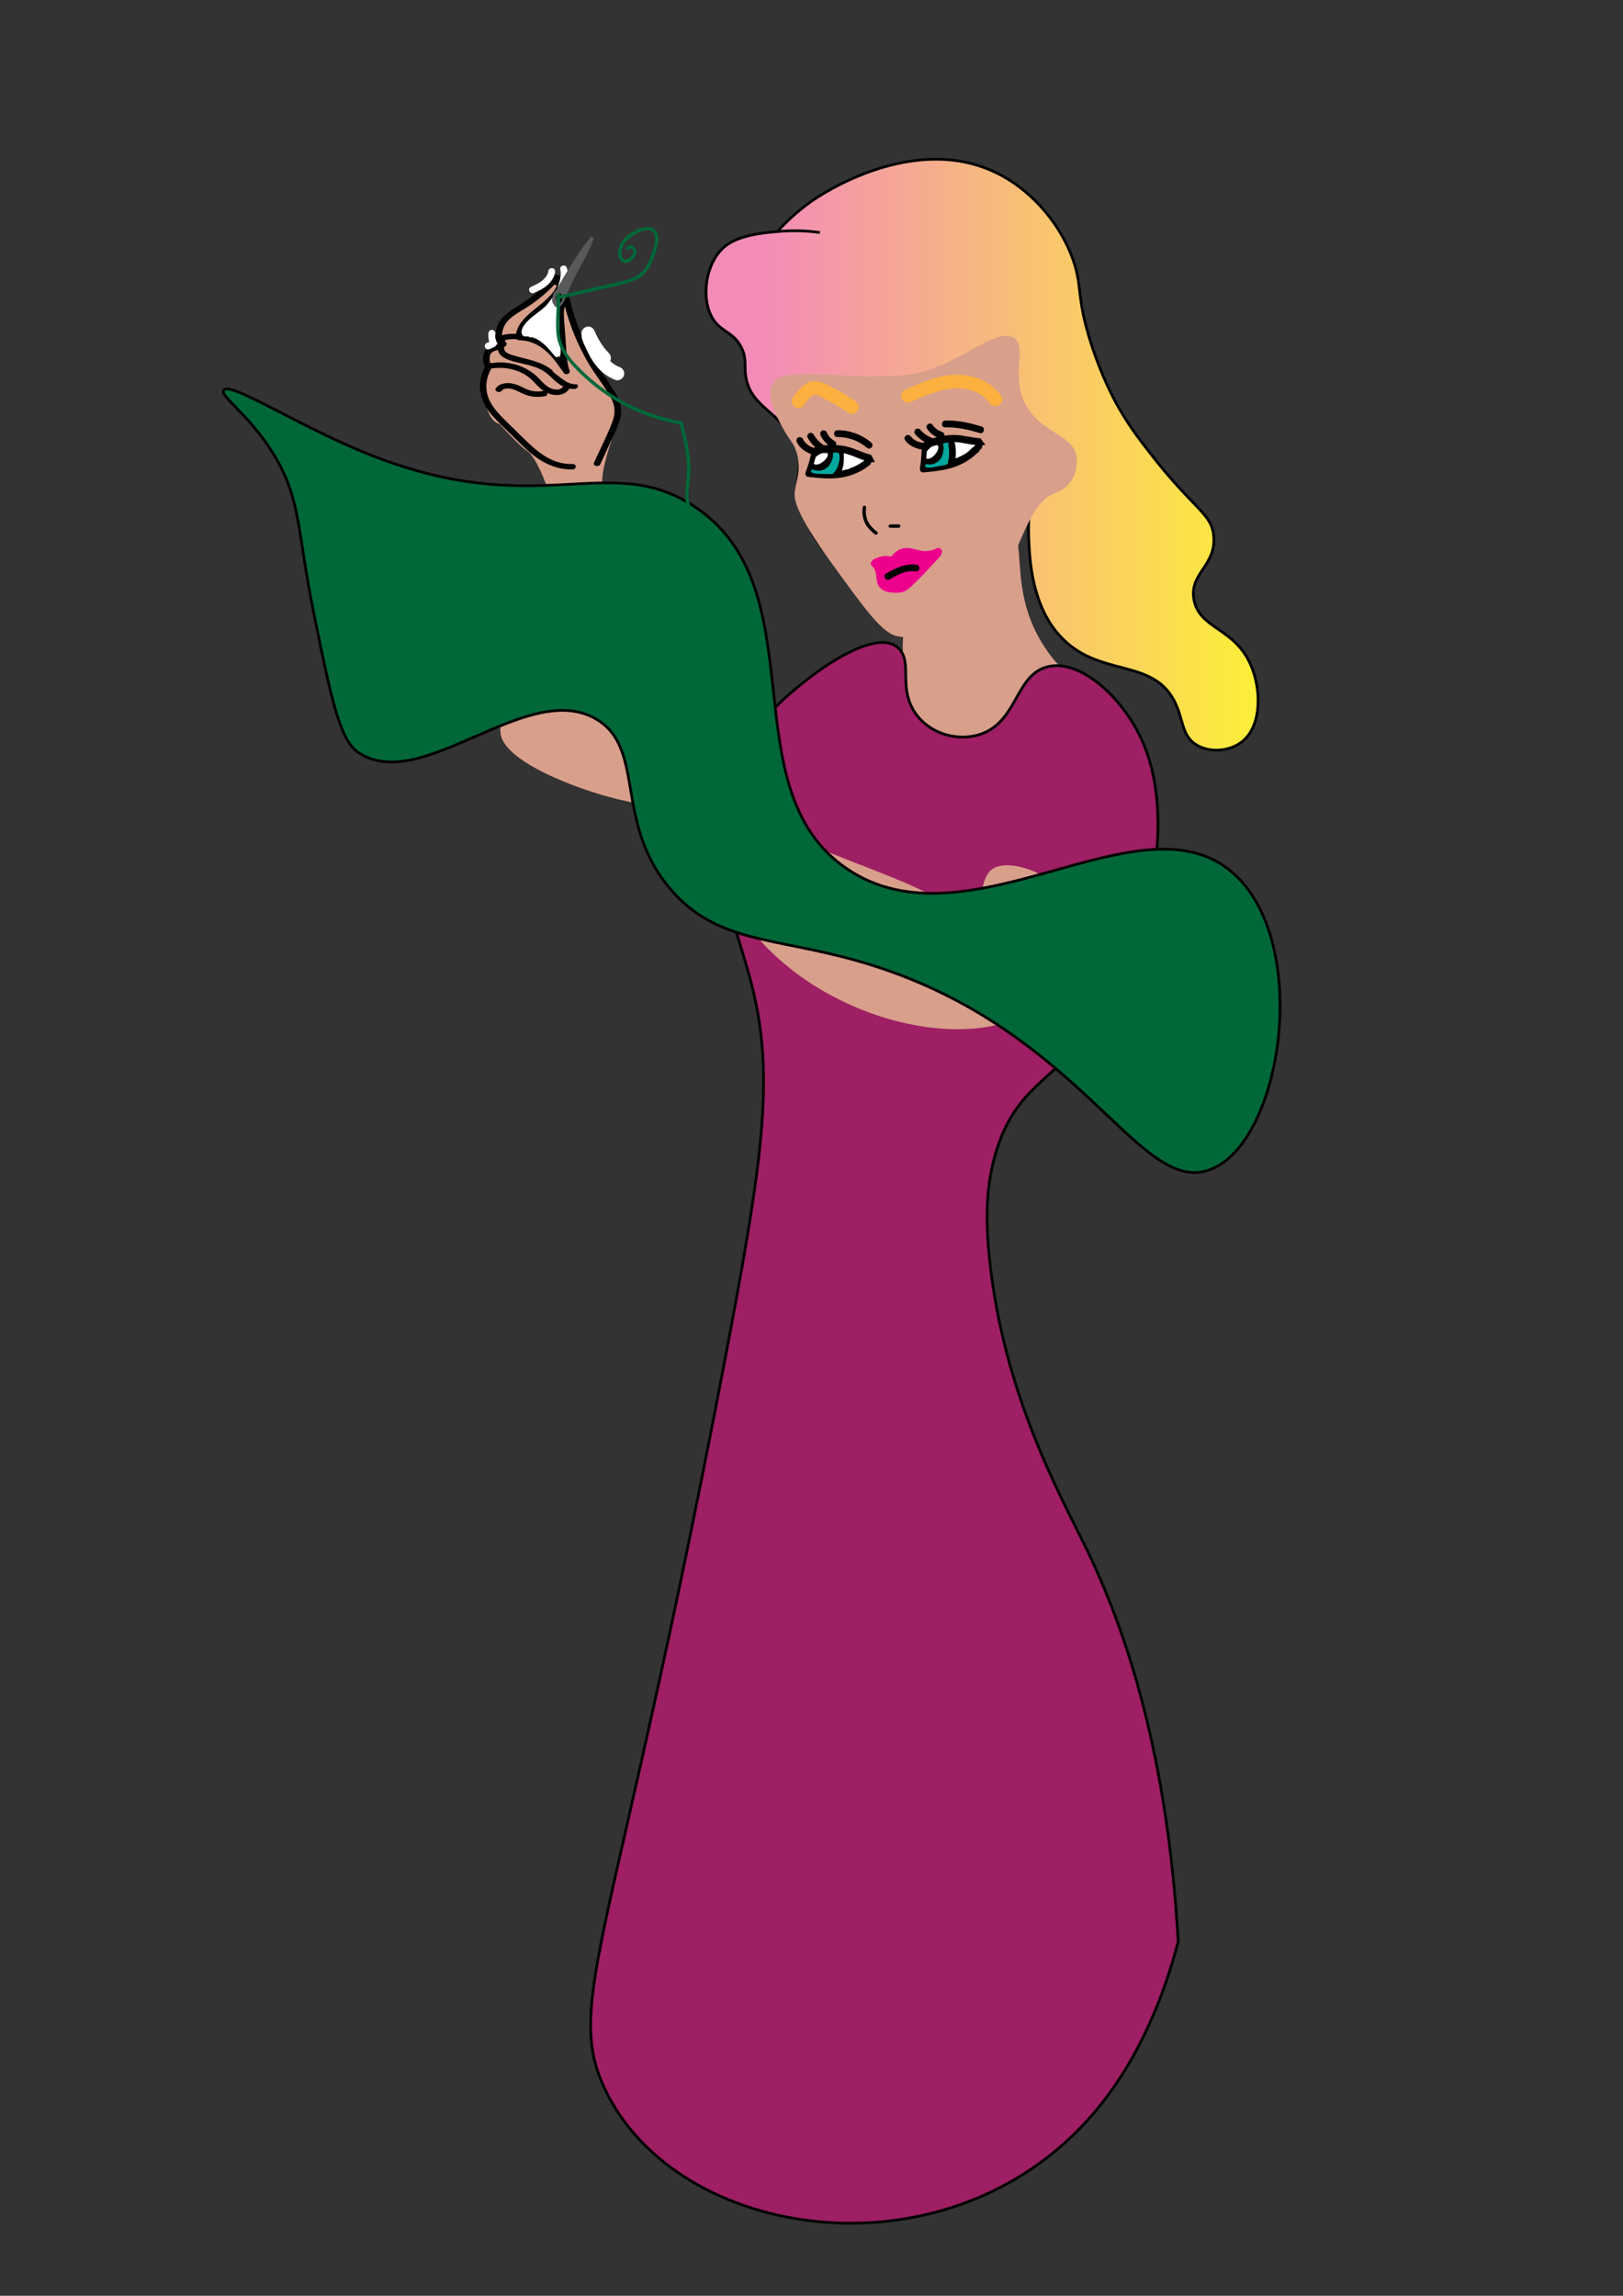 <?xml version="1.0" encoding="utf-8"?>
<!-- Generator: Adobe Illustrator 27.2.0, SVG Export Plug-In . SVG Version: 6.00 Build 0)  -->
<svg version="1.1" id="Layer_2" xmlns="http://www.w3.org/2000/svg" xmlns:xlink="http://www.w3.org/1999/xlink" x="0px" y="0px"
	 viewBox="0 0 595.28 841.89" style="enable-background:new 0 0 595.28 841.89;" xml:space="preserve">
<rect x="0" y="0" width="595.28" height="841.89" fill="#333333" stroke="none"/>
<style type="text/css">
	.st0{fill:#D89F8B;}
	.st1{fill:url(#SVGID_1_);stroke:#000000;stroke-miterlimit:10;}
	.st2{fill:#FFFFFF;}
	.st3{fill:#00A79D;}
	.st4{fill:#ED2D92;}
	.st5{fill:#FBB040;}
	.st6{fill:#EC008C;}
	.st7{fill:#9E1F63;stroke:#000000;stroke-miterlimit:10;}
	.st8{fill:#006838;stroke:#000000;stroke-miterlimit:10;}
	.st9{fill:#58595B;}
	.st10{fill:#006838;}
</style>
<g>
	<path class="st0" d="M331.47,231.68c-0.57,4.18-0.39,7.87,0,10.79c0,0-23.95,2.79-31.12,15.55c-3.24,5.77-2.14,11.95-1.11,17.77
		c0.45,2.52,4.03,21.16,18.88,28.87c16.42,8.53,35.14-2.26,46.64-8.88c3.51-2.02,35.45-20.86,32.2-39.98
		c-1.23-7.25-6.31-7.41-13.33-17.77c-14.97-22.1-5.57-41.66-14.44-45.53C359.09,188.08,334.67,208.18,331.47,231.68z"/>
	<linearGradient id="SVGID_1_" gradientUnits="userSpaceOnUse" x1="258.971" y1="166.737" x2="461.443" y2="166.737">
		<stop  offset="0.098" style="stop-color:#F38BB9"/>
		<stop  offset="1" style="stop-color:#FDEF38"/>
	</linearGradient>
	<path class="st1" d="M300.73,85.27c-3.22-0.46-8.01-0.89-13.96-0.49c-0.06,0-0.88,0.06-1.65,0.13c-5.56,0.52-14.13,1.31-19.23,5.44
		c-7.31,5.91-9.15,19.97-3.99,27.22c3.12,4.38,7.43,4.37,10.16,10.16c1.87,3.97,0.86,6.1,1.45,10.16
		c1.75,11.93,13.39,13.11,18.51,25.4c3.54,8.5-1.33,9.61,1.45,21.05c3.55,14.58,14.09,23.56,19.23,27.94
		c7.99,6.8,15.43,13.14,25.04,12.34c9.67-0.8,16.13-8.37,22.14-15.6c14.66-17.66,17.73-37.05,19.23-36.65
		c1.14,0.3-2.39,11.04-1.81,24.68c0.34,8.05,1.03,24.51,11.25,35.93c14.04,15.67,33.73,8.07,42.1,23.95
		c3.55,6.74,2.54,12.92,8.35,16.33c4.84,2.84,11.89,2.27,16.33-1.09c7.6-5.74,7.41-19.5,3.27-28.67
		c-6.06-13.42-18.71-12.87-20.69-23.59c-1.79-9.71,8.17-12.4,7.26-23.23c-0.72-8.57-7.18-9.58-23.59-30.85
		c-4.19-5.43-7.53-9.8-11.25-16.33c-1.95-3.43-6.27-11.43-10.16-23.59c-5.48-17.13-3.08-20.57-6.53-30.48
		c-4.26-12.23-14.11-24.82-27.22-31.57c-30.8-15.87-65.57,7.69-68.59,9.8c-5.83,4.08-10.03,8.28-12.7,11.25"/>
	<path class="st0" d="M283.76,140.11c-3.47,4.38,1.31,13.14,3.9,17.8c2.09,3.76,3.19,4.22,4.29,7.33
		c2.18,6.16,0.17,10.93-0.39,14.65c-0.42,2.81-0.38,7.49,13.64,26.87c12.25,16.92,18.37,25.37,23.78,26.52
		c12.98,2.75,30.38-8.38,38.2-20.59c6.84-10.68,10.2-28.19,19.49-31.75c0.73-0.28,3.1-1.08,5.07-3.14
		c3.88-4.04,3.17-9.73,3.12-10.12c-1.08-7.77-10.44-8.34-16.76-16.4c-9.2-11.71-0.2-24.28-6.63-27.56
		c-7.5-3.84-21.25,12.51-40.93,13.96c-7.39,0.54-14.81,0.35-14.81,0.35c-6.37-0.17-7.33-0.6-12.47-0.7
		C292.06,137.11,286.22,137.01,283.76,140.11z"/>
	<g>
		<path d="M341.9,160.64c-0.11-0.04-0.23-0.08-0.34-0.13c-0.01,0-0.01,0-0.01-0.01c0.02,0.01,0.03,0.01,0.05,0.02
			c-0.03-0.02-0.07-0.03-0.1-0.05c-0.01,0-0.01-0.01-0.02-0.01c-0.01,0-0.02-0.01-0.03-0.01c-0.22-0.1-0.44-0.2-0.66-0.32
			c-0.44-0.23-0.87-0.49-1.28-0.77c-0.1-0.07-0.2-0.14-0.3-0.21c-0.03-0.03-0.07-0.05-0.1-0.08c-0.19-0.15-0.37-0.31-0.55-0.47
			c-0.37-0.33-0.72-0.69-1.05-1.07c-0.43-0.49-1.33-0.47-1.77,0c-0.48,0.53-0.46,1.24,0,1.77c1.48,1.7,3.38,2.95,5.49,3.73
			c0.61,0.23,1.4-0.25,1.54-0.87C342.94,161.47,342.56,160.88,341.9,160.64z"/>
		<path d="M341.55,160.5c-0.05-0.02-0.08-0.04-0.07-0.03c0.01,0,0.01,0.01,0.02,0.01C341.51,160.48,341.52,160.49,341.55,160.5z"/>
	</g>
	<path class="st2" d="M357.9,162.88c-0.14-0.55-0.62-0.87-1.19-0.95c-3.73-0.48-7.6-0.73-11.24,0.14c-0.42,0.05-0.82,0.14-1.2,0.26
		c-0.94,0.15-1.84,0.54-2.61,1.13c-0.7-0.13-1.5,0.27-1.49,1.18c0.02,1.94-0.35,3.78-1.1,5.57c-0.3,0.72,0.46,1.65,1.21,1.58
		c6.49-0.56,13.89-1.66,17.6-7.74C358.14,163.62,358.1,163.21,357.9,162.88z M350.03,165.53c-0.13-0.29-0.29-0.57-0.47-0.84
		c1,0.12,1.99,0.26,2.99,0.31c0.45,0.02,0.9,0.01,1.35-0.01c-1.01,0.94-2.18,1.66-3.45,2.22C350.52,166.59,350.36,166,350.03,165.53
		z"/>
	<path d="M361.38,163.04c-0.61-0.76-1.21-1.54-1.78-2.33c-3.42-0.19-6.74-1.29-10.21-1.22c-1,0.02-2,0.11-2.98,0.26c0,0,0,0-0.01,0
		c0.07-0.62-0.27-1.18-0.88-1.38c-0.19-0.06-0.37-0.13-0.55-0.2c-0.28-0.12-0.56-0.26-0.82-0.41c-0.16-0.09-0.31-0.19-0.46-0.29
		c-0.07-0.05-0.13-0.09-0.19-0.14c-0.01-0.01-0.03-0.02-0.04-0.03c-0.27-0.22-0.53-0.46-0.77-0.72c-0.12-0.12-0.23-0.25-0.34-0.39
		c0-0.01-0.01-0.02-0.02-0.02c0,0,0,0,0,0c-0.06-0.08-0.11-0.16-0.17-0.24c-0.19-0.27-0.42-0.48-0.75-0.57
		c-0.3-0.08-0.7-0.05-0.96,0.13c-0.54,0.35-0.84,1.13-0.45,1.71c0.91,1.33,2.14,2.39,3.57,3.08c-1.27,0.33-2.5,0.79-3.67,1.4
		c-0.27,0.12-0.55,0.24-0.82,0.38c-0.17,0.08-0.3,0.19-0.4,0.31c-0.05-0.01-0.1-0.03-0.15-0.03c-0.13-0.01-0.26-0.02-0.39-0.03
		c-0.03,0-0.15-0.02-0.13-0.02c0,0-0.01,0-0.01,0c-0.24-0.04-0.48-0.09-0.72-0.16c-0.25-0.07-0.5-0.15-0.74-0.24
		c-0.04-0.02-0.08-0.03-0.12-0.05c-0.01,0,0,0-0.02-0.01c-0.12-0.06-0.23-0.11-0.35-0.17c-0.22-0.11-0.43-0.23-0.63-0.37
		c-0.11-0.07-0.22-0.14-0.32-0.22c-0.03-0.02-0.18-0.14-0.05-0.03c0.15,0.12-0.05-0.04-0.08-0.06c-0.4-0.33-0.76-0.7-1.09-1.1
		c-0.41-0.51-1.34-0.46-1.77,0c-0.5,0.54-0.44,1.22,0,1.77c1.23,1.52,2.99,2.54,4.89,2.96c0.18,0.12,0.4,0.2,0.68,0.2
		c0.1,0,0.2-0.01,0.29-0.03c0.02,0,0.04,0.01,0.06,0.01c-0.02,2.31-0.22,4.59-0.62,6.87c-0.13,0.72,0.33,1.66,1.21,1.58
		c4.15-0.38,8.4-0.76,12.31-2.3c3.51-1.38,6.62-3.6,9.04-6.5c0.31-0.37,0.36-0.8,0.26-1.17c0.15,0,0.29,0.02,0.44,0.01
		C360.98,163.25,361.2,163.16,361.38,163.04z M347.84,167.99c-0.08,0.23-0.24,0.55-0.43,0.8c0.09-0.11-0.2,0.21-0.23,0.24
		c-0.04,0.04-0.37,0.31-0.25,0.23c-0.14,0.1-0.3,0.18-0.45,0.27c-0.14,0.06-0.16,0.08-0.06,0.04c-0.08,0.03-0.16,0.06-0.25,0.09
		c-0.07,0.02-0.14,0.06-0.21,0.09c-1.92,0.39-3.88,0.63-5.84,0.82c0.28-1.97,0.43-3.95,0.44-5.94c0-0.16-0.03-0.3-0.07-0.42
		c0.32-0.19,0.65-0.35,0.99-0.52c1.71-0.72,3.49-1.22,5.32-1.48c0.15-0.02,0.29-0.03,0.44-0.04c0,0.07-0.01,0.15,0.01,0.22
		c0.36,1.58,0.86,3.12,0.77,4.69C348.01,167.36,347.96,167.65,347.84,167.99z M350.3,168.49c0.06-0.2,0.11-0.41,0.14-0.62
		c0.29-1.95-0.24-3.88-0.69-5.77c0.44,0.01,0.88,0.03,1.32,0.07c2.22,0.17,4.46,0.81,6.68,1.02
		C355.7,165.5,353.17,167.35,350.3,168.49z"/>
	<path class="st3" d="M347.46,162.1c-1.05-0.61-2.39-0.1-3.45,0.24c-0.31,0.1-0.61,0.2-0.91,0.32c-1.22-0.05-2.39,0.75-3.11,1.71
		c-0.79,1.06-1.02,2.5-0.69,3.77c0.04,0.15,0.11,0.27,0.2,0.39c-0.49,1.1-1.11,2.58,0.19,3.35c0.51,0.3,1.19,0.33,1.76,0.41
		c0.52,0.07,1.04,0.12,1.57,0.11c1.14-0.02,2.3-0.29,3.22-0.98c1.91-1.41,2.51-3.78,2.46-6.06
		C348.67,164.18,348.6,162.76,347.46,162.1z"/>
	<path d="M349.24,170.4c-0.08-0.3-0.46-0.56-0.77-0.44c-1.48,0.61-3.11,0.82-4.68,1.11c-1.47,0.27-3,0.71-4.45,0.18
		c0.04-0.37,0.07-0.73,0.11-1.1c0.37,0.12,0.74,0.19,1.1,0.18c1.77,0.11,3.51-0.71,4.52-2.23c0.65-0.97,0.89-2.19,1-3.33
		c0.07-0.73-0.03-1.52-0.38-2.17c0.81-0.16,1.62-0.29,2.44-0.36c0.8-0.07,0.8-1.32,0-1.25c-3.19,0.28-6.29,1.17-9.14,2.64
		c-0.37,0.19-0.38,0.56-0.21,0.83c-0.25,2.56-0.51,5.12-0.78,7.68c-0.04,0.34,0.31,0.62,0.62,0.62c0.22,0,0.38-0.11,0.49-0.27
		c0.6,0.2,1.23,0.31,1.88,0.28c0.86-0.04,1.71-0.24,2.56-0.4c1.75-0.33,3.59-0.53,5.24-1.22
		C349.12,171.03,349.34,170.75,349.24,170.4z M343.3,163.23c-0.03,0.5-0.01,1.03-0.01,1.55c-0.17,0.62-0.51,1.22-0.87,1.72
		c-0.27,0.38-0.62,0.74-1.07,0.9c-0.51,0.18-1.08,0.13-1.62,0.08c0.1-0.99,0.21-1.98,0.3-2.97
		C341.09,164,342.19,163.59,343.3,163.23z"/>
	<path class="st2" d="M343.91,163.29c-0.45-0.59-1.31-0.71-1.99-0.49c-0.64,0.2-1.2,0.65-1.62,1.17c-0.15,0.19-0.28,0.38-0.38,0.59
		c-0.19,0.24-0.33,0.51-0.46,0.79c-0.33,0.68-0.81,1.47-0.38,2.22c0.38,0.66,1.25,0.83,1.93,0.57c0.63-0.24,1.2-0.69,1.67-1.18
		c0.45-0.47,0.84-1,1.14-1.58C344.15,164.73,344.4,163.93,343.91,163.29z"/>
	<path d="M345.61,161.57c-0.08,0.06-0.49,0.09-0.59,0.11c-0.31,0.06-0.61,0.12-0.91,0.18c-0.08,0.02-0.16,0.04-0.25,0.06
		c-0.85-0.09-1.65,0.17-2.38,0.59c-0.5,0.14-1,0.26-1.5,0.41c0-0.05,0-0.09,0-0.14c-0.03-0.8-1.28-0.81-1.25,0
		c0.01,0.19,0,0.38,0,0.57c-0.3,0.25-0.25,0.73,0.01,0.96c0,0.32-0.03,0.64-0.05,0.96c-0.18,0.38-0.3,0.79-0.31,1.23
		c-0.01,0.22,0.09,0.38,0.22,0.48c-0.08,0.84-0.18,1.67-0.32,2.5c-0.06,0.33,0.09,0.67,0.44,0.77c0.3,0.08,0.71-0.1,0.77-0.44
		c0.24-1.4,0.36-2.81,0.43-4.22c0.31-0.53,0.82-0.99,1.27-1.38c0.23-0.19,0.48-0.38,0.74-0.54c0.42-0.11,0.84-0.23,1.27-0.33
		c0.24-0.06,0.47-0.1,0.71-0.15c0.03,0.01,0.06,0.01,0.09,0.01c0.24,0.06,0.43-0.02,0.57-0.16c0.2-0.04,0.39-0.09,0.59-0.13
		c0.62-0.12,1.3-0.14,1.55-0.83C346.94,161.41,346,161.09,345.61,161.57z"/>
	<path d="M321.76,195.05c-1.42-1.14-2.71-2.31-3.47-3.99c-0.68-1.5-0.9-3.23-0.61-4.85c0.14-0.79-1.06-1.12-1.21-0.33
		c-0.34,1.87-0.13,3.78,0.61,5.54c0.81,1.9,2.21,3.25,3.79,4.53C321.49,196.43,322.38,195.55,321.76,195.05z"/>
	<path d="M329.64,192.3h-3.13c-0.33,0-0.64,0.29-0.62,0.62c0.02,0.34,0.27,0.62,0.62,0.62h3.13c0.33,0,0.64-0.29,0.62-0.62
		C330.25,192.58,329.99,192.3,329.64,192.3z"/>
	<g>
		<path class="st4" d="M344.45,202.75c0.11-0.13,0.18-0.27,0.18-0.44c0-0.15-0.07-0.34-0.18-0.44c-0.02-0.02-0.06-0.04-0.08-0.06
			c0.22-0.52-0.3-1.21-0.84-0.8c-1.96,1.48-3.96,3.79-6.57,2.3c-1.84-1.05-3.64-2.01-5.84-1.67c-0.94,0.15-1.81,0.51-2.56,1.1
			c-0.93,0.73-1.62,1.83-2.83,2.08c-1.12,0.23-2.3-0.05-3.45,0.19c-0.88,0.18-1.99,0.48-2.39,1.37c-0.17,0.38,0.04,0.73,0.33,0.88
			c-0.11,0.26-0.07,0.57,0.24,0.76c1.36,0.84,2.27,2.24,2.35,3.85c0.06,1.24-0.05,2.34,0.99,3.21c1.85,1.55,4.75,2.35,7.1,1.68
			c2.7-0.78,4.37-3.33,5.83-5.54c1.86-2.81,3.89-5.19,6.81-6.94c0.24-0.14,0.31-0.36,0.29-0.57c0.14-0.27,0.29-0.53,0.47-0.77
			C344.34,202.88,344.39,202.81,344.45,202.75z M337.01,208.57c-1.65,2.26-3,5.32-5.62,6.65c-1.3,0.66-2.78,0.65-4.15,0.24
			c-0.7-0.21-1.36-0.51-1.98-0.88c-0.85-0.51-1.19-1.02-1.22-2.02c-0.07-2.36-0.89-4.34-2.97-5.62c-0.02-0.01-0.03-0.01-0.05-0.02
			c0.32-0.47,1.29-0.66,1.78-0.74c0.68-0.12,1.35-0.06,2.03-0.05c0.94,0.02,1.78-0.13,2.56-0.67c0.79-0.54,1.36-1.34,2.15-1.88
			c1.14-0.78,2.57-0.9,3.89-0.57c1.9,0.47,3.37,2.21,5.41,2.1c0.97-0.05,1.8-0.42,2.58-0.91
			C339.74,205.41,338.26,206.87,337.01,208.57z"/>
	</g>
	<path d="M333.41,208.47c-2.63-0.27-5.34,0.48-7.45,2.07c-0.27,0.2-0.41,0.54-0.22,0.86c0.16,0.27,0.58,0.43,0.86,0.22
		c1.96-1.47,4.38-2.15,6.82-1.9c0.34,0.03,0.62-0.31,0.62-0.62C334.03,208.73,333.74,208.51,333.41,208.47z"/>
	<g>
		<path d="M302.07,163.19c-0.1-0.06-0.21-0.13-0.31-0.2c-0.01,0-0.01,0-0.01-0.01c0.01,0.01,0.03,0.02,0.04,0.03
			c-0.03-0.02-0.06-0.04-0.09-0.07c-0.01-0.01-0.01-0.01-0.02-0.01c-0.01-0.01-0.02-0.01-0.02-0.02c-0.2-0.14-0.39-0.29-0.58-0.44
			c-0.39-0.31-0.76-0.65-1.1-1.01c-0.08-0.09-0.17-0.18-0.25-0.27c-0.03-0.03-0.06-0.06-0.09-0.1c-0.15-0.19-0.3-0.37-0.45-0.57
			c-0.3-0.4-0.57-0.82-0.81-1.25c-0.32-0.57-1.21-0.73-1.73-0.35c-0.58,0.42-0.7,1.12-0.35,1.73c1.11,1.96,2.73,3.57,4.63,4.75
			c0.56,0.34,1.42,0.03,1.68-0.55C302.91,164.21,302.66,163.56,302.07,163.19z"/>
		<path d="M301.75,162.99c-0.04-0.03-0.07-0.05-0.06-0.04c0.01,0,0.01,0.01,0.02,0.01C301.71,162.96,301.73,162.97,301.75,162.99z"
			/>
	</g>
	<path class="st2" d="M317.3,168.58c-0.03-0.56-0.43-0.98-0.98-1.16c-3.55-1.22-7.3-2.24-11.04-2.11c-0.42-0.03-0.83-0.03-1.23,0.02
		c-0.95-0.04-1.91,0.17-2.78,0.59c-0.66-0.26-1.52-0.04-1.7,0.86c-0.36,1.9-1.1,3.63-2.19,5.23c-0.44,0.65,0.12,1.71,0.87,1.79
		c6.47,0.75,13.94,1.15,18.79-4.07C317.38,169.36,317.42,168.94,317.3,168.58z M309.06,169.6c-0.07-0.31-0.17-0.62-0.29-0.92
		c0.95,0.32,1.9,0.65,2.87,0.9c0.44,0.11,0.88,0.19,1.33,0.26c-1.18,0.72-2.47,1.19-3.82,1.49
		C309.33,170.74,309.29,170.13,309.06,169.6z"/>
	<path d="M319.45,166.79c-3.34-0.86-6.39-2.61-9.82-3.24c-0.99-0.18-1.98-0.29-2.97-0.34c0,0,0,0-0.01,0
		c0.19-0.59-0.02-1.21-0.59-1.52c-0.17-0.09-0.33-0.2-0.5-0.3c-0.25-0.18-0.49-0.36-0.72-0.57c-0.13-0.12-0.26-0.25-0.39-0.38
		c-0.05-0.06-0.11-0.12-0.16-0.17c-0.01-0.01-0.02-0.03-0.03-0.04c-0.22-0.27-0.43-0.56-0.61-0.86c-0.09-0.15-0.17-0.29-0.25-0.45
		c0-0.01-0.01-0.02-0.01-0.03c0,0,0,0,0,0c-0.04-0.09-0.08-0.18-0.12-0.26c-0.13-0.3-0.32-0.56-0.62-0.71
		c-0.28-0.14-0.67-0.18-0.97-0.07c-0.59,0.23-1.05,0.94-0.78,1.59c0.63,1.48,1.62,2.76,2.88,3.73c-1.31,0.07-2.61,0.27-3.87,0.64
		c-0.29,0.07-0.59,0.13-0.88,0.21c-0.18,0.05-0.33,0.13-0.45,0.22c-0.05-0.02-0.09-0.05-0.14-0.06c-0.13-0.03-0.25-0.07-0.37-0.1
		c-0.03-0.01-0.14-0.05-0.12-0.04c0,0-0.01,0-0.01,0c-0.23-0.09-0.45-0.19-0.67-0.3c-0.23-0.12-0.46-0.24-0.67-0.38
		c-0.04-0.02-0.07-0.05-0.11-0.07c-0.01-0.01,0,0-0.01-0.01c-0.1-0.08-0.21-0.15-0.31-0.24c-0.19-0.15-0.37-0.32-0.55-0.49
		c-0.09-0.09-0.18-0.18-0.27-0.28c-0.02-0.03-0.15-0.18-0.04-0.04c0.12,0.15-0.04-0.05-0.06-0.08c-0.33-0.4-0.61-0.84-0.85-1.3
		c-0.3-0.58-1.23-0.72-1.73-0.35c-0.6,0.43-0.67,1.11-0.35,1.73c0.9,1.74,2.43,3.08,4.2,3.87c0.15,0.15,0.36,0.27,0.63,0.33
		c0.1,0.02,0.2,0.03,0.29,0.03c0.02,0.01,0.04,0.01,0.05,0.02c-0.48,2.26-1.13,4.46-1.98,6.6c-0.27,0.68-0.01,1.7,0.87,1.79
		c4.14,0.45,8.39,0.93,12.52,0.2c3.72-0.65,7.21-2.2,10.15-4.57c0.38-0.3,0.51-0.71,0.48-1.1c0.14,0.03,0.28,0.07,0.43,0.1
		c0.32,0.06,0.59,0.01,0.81-0.11c0.02,0,0.05,0,0.07-0.01C320.49,168.54,319.99,167.67,319.45,166.79z M306.78,170.74
		c-0.07,0.26-0.18,0.53-0.36,0.85c-0.12,0.21-0.34,0.49-0.58,0.7c0.11-0.09-0.24,0.16-0.28,0.19c-0.05,0.03-0.42,0.23-0.29,0.17
		c-0.16,0.07-0.33,0.12-0.49,0.18c-0.15,0.03-0.17,0.04-0.07,0.03c-0.09,0.02-0.17,0.03-0.26,0.04c-0.08,0.01-0.15,0.03-0.22,0.05
		c-1.96,0-3.93-0.16-5.88-0.36c0.66-1.87,1.21-3.78,1.62-5.73c0.03-0.15,0.03-0.29,0.02-0.43c0.35-0.12,0.71-0.22,1.07-0.31
		c1.82-0.37,3.67-0.5,5.51-0.39c0.15,0.01,0.29,0.03,0.44,0.05c-0.01,0.07-0.04,0.14-0.03,0.22
		C307,167.6,307.18,169.21,306.78,170.74z M308.72,172.56c0.1-0.19,0.19-0.38,0.26-0.58c0.67-1.85,0.54-3.85,0.48-5.79
		c0.43,0.1,0.86,0.21,1.28,0.33c2.14,0.61,4.21,1.68,6.34,2.34C314.61,170.71,311.77,172.02,308.72,172.56z"/>
	<path class="st3" d="M307.22,165.73c-0.91-0.81-2.32-0.57-3.43-0.46c-0.32,0.03-0.64,0.08-0.95,0.13c-1.18-0.29-2.5,0.26-3.39,1.06
		c-0.98,0.88-1.5,2.24-1.43,3.55c0.01,0.15,0.05,0.29,0.12,0.42c-0.7,0.98-1.6,2.31-0.49,3.32c0.44,0.4,1.1,0.56,1.65,0.75
		c0.5,0.17,1,0.33,1.52,0.42c1.12,0.21,2.31,0.17,3.36-0.32c2.15-1,3.22-3.21,3.61-5.45C307.99,168.01,308.21,166.61,307.22,165.73z
		"/>
	<path d="M307.31,174.22c-0.02-0.31-0.34-0.64-0.67-0.58c-1.58,0.3-3.21,0.18-4.8,0.16c-1.5-0.03-3.08,0.1-4.39-0.71
		c0.11-0.35,0.22-0.7,0.33-1.05c0.34,0.2,0.68,0.33,1.04,0.4c1.71,0.46,3.58,0,4.88-1.28c0.83-0.82,1.31-1.97,1.64-3.06
		c0.21-0.7,0.27-1.5,0.06-2.2c0.82,0,1.64,0.04,2.46,0.13c0.79,0.09,1.05-1.13,0.25-1.22c-3.19-0.36-6.39-0.11-9.48,0.76
		c-0.4,0.11-0.48,0.47-0.37,0.77c-0.76,2.46-1.52,4.92-2.3,7.37c-0.1,0.32,0.18,0.67,0.49,0.74c0.22,0.04,0.4-0.03,0.53-0.17
		c0.55,0.32,1.15,0.55,1.79,0.65c0.85,0.14,1.73,0.11,2.58,0.12c1.78,0.03,3.62,0.19,5.38-0.15
		C307.07,174.82,307.33,174.58,307.31,174.22z M302.92,166.01c-0.13,0.48-0.22,1-0.32,1.52c-0.29,0.58-0.74,1.09-1.2,1.52
		c-0.34,0.32-0.75,0.6-1.22,0.67c-0.54,0.08-1.09-0.09-1.6-0.25c0.3-0.95,0.6-1.9,0.89-2.85
		C300.6,166.33,301.76,166.14,302.92,166.01z"/>
	<path class="st2" d="M303.5,166.19c-0.33-0.67-1.14-0.95-1.85-0.88c-0.67,0.07-1.31,0.4-1.82,0.83c-0.18,0.15-0.35,0.32-0.49,0.5
		c-0.24,0.19-0.42,0.44-0.61,0.68c-0.46,0.6-1.09,1.28-0.81,2.09c0.24,0.72,1.06,1.06,1.77,0.95c0.67-0.11,1.31-0.44,1.87-0.82
		c0.54-0.37,1.03-0.82,1.43-1.32C303.45,167.65,303.85,166.91,303.5,166.19z"/>
	<path d="M305.51,164.84c-0.09,0.04-0.5-0.01-0.6-0.01c-0.31,0-0.62,0-0.93,0c-0.08,0-0.17,0-0.25,0.01
		c-0.81-0.26-1.65-0.16-2.45,0.1c-0.52,0.03-1.03,0.06-1.55,0.1c0.01-0.05,0.02-0.09,0.03-0.14c0.13-0.79-1.09-1.04-1.22-0.25
		c-0.03,0.19-0.07,0.37-0.11,0.56c-0.34,0.19-0.39,0.66-0.18,0.95c-0.07,0.31-0.16,0.62-0.24,0.93c-0.25,0.34-0.45,0.71-0.55,1.14
		c-0.05,0.22,0.01,0.39,0.12,0.51c-0.24,0.8-0.51,1.6-0.81,2.39c-0.12,0.31-0.05,0.68,0.27,0.84c0.28,0.14,0.72,0.04,0.84-0.27
		c0.51-1.32,0.92-2.68,1.27-4.05c0.41-0.46,1-0.81,1.52-1.09c0.26-0.14,0.54-0.27,0.83-0.38c0.44-0.03,0.87-0.05,1.31-0.07
		c0.24-0.01,0.48,0,0.73-0.01c0.03,0.01,0.05,0.02,0.08,0.03c0.22,0.11,0.43,0.07,0.59-0.04c0.2,0,0.4-0.01,0.6-0.01
		c0.63,0,1.31,0.12,1.68-0.51C306.85,164.95,305.99,164.45,305.51,164.84z"/>
	<path class="st5" d="M367.25,145.3c-3.38-5.09-9.22-7.59-15.19-7.86c-7.14-0.32-13.9,2.74-20.26,5.6c-1.23,0.55-1.53,2.34-0.9,3.42
		c0.74,1.27,2.18,1.45,3.42,0.9c5.34-2.4,11.03-5,17.01-4.94c4.35,0.05,9.09,1.63,11.6,5.4
		C364.71,150.49,369.04,147.99,367.25,145.3z"/>
	<path class="st5" d="M313.69,147.09c-3.6-2.49-7.43-4.77-11.45-6.53c-2.27-0.99-4.6-1.17-6.74,0.26c-1.93,1.28-3.46,3.15-4.77,5.04
		c-0.77,1.11-0.2,2.78,0.9,3.42c1.24,0.73,2.65,0.21,3.42-0.9c0.85-1.22,1.95-2.69,3.24-3.41c0.46-0.26,0.61-0.29,1.11-0.17
		c0.77,0.19,1.5,0.63,2.2,0.98c3.32,1.64,6.51,3.53,9.56,5.64c1.11,0.77,2.78,0.21,3.42-0.9
		C315.31,149.27,314.8,147.86,313.69,147.09z"/>
	<path class="st2" d="M351.8,162.69c-3.22,0-3.22,5,0,5C355.02,167.69,355.03,162.69,351.8,162.69z"/>
	<path d="M359.19,164.62c-0.23-0.71-0.84-0.97-1.54-0.87c-0.84,0.12-1.41,0.76-1.95,1.34c-0.23,0.25-0.48,0.49-0.74,0.7
		c-0.01,0.01-0.09,0.07-0.12,0.09c-0.04,0.03-0.1,0.07-0.11,0.08c-0.15,0.11-0.3,0.21-0.45,0.3c-0.56,0.36-1.16,0.67-1.76,0.96
		c-0.34,0.17-0.68,0.33-1.03,0.49c-0.19,0.09-0.38,0.17-0.57,0.26c-0.02,0.01-0.01,0.01-0.02,0.01c-0.01,0,0,0-0.01,0
		c-0.05,0.02-0.3,0.07-0.07,0.04c-0.12,0.01-0.23,0.04-0.35,0.08c0.23-1.8,0.16-3.63-0.2-5.42c-0.13-0.64-0.93-1.07-1.54-0.87
		c-0.68,0.22-1.01,0.85-0.87,1.54c0.05,0.27,0.1,0.53,0.14,0.8c0.01,0.05,0.02,0.17,0.03,0.2c0.01,0.12,0.03,0.25,0.04,0.37
		c0.05,0.53,0.06,1.07,0.05,1.6c-0.01,0.25-0.02,0.49-0.03,0.74c-0.01,0.14-0.02,0.29-0.04,0.43c0,0.03-0.02,0.21-0.03,0.27
		c-0.07,0.51-0.17,1.02-0.3,1.52c-0.16,0.63,0.2,1.39,0.87,1.54c0.55,0.13,1.13-0.12,1.41-0.61c0.22,0.21,0.5,0.35,0.82,0.32
		c0.85-0.08,1.62-0.5,2.39-0.87c0.01,0,0.01,0,0.02,0c0.45,0,0.77-0.2,0.97-0.49c0.04-0.02,0.08-0.04,0.12-0.06
		c0.19-0.05,0.35-0.14,0.48-0.26c0.14-0.08,0.29-0.15,0.43-0.24c0.64-0.38,1.26-0.82,1.81-1.33c0.27-0.25,0.51-0.53,0.76-0.81
		c0.06-0.06,0.12-0.12,0.18-0.18c0.02-0.02,0.03-0.03,0.05-0.04c0.04-0.02,0.09-0.05,0.12-0.07c0.06-0.01,0.16-0.03,0.16-0.03
		C358.96,166.06,359.38,165.21,359.19,164.62z"/>
	<path class="st2" d="M312.92,168.47c-0.11-0.12-0.25-0.21-0.4-0.26c-0.15-0.08-0.31-0.11-0.48-0.11c-0.32,0.01-0.66,0.12-0.88,0.37
		c-0.07,0.08-0.12,0.16-0.17,0.25c-0.07-0.17-0.2-0.31-0.39-0.36c-0.06-0.01-0.12-0.01-0.18-0.01c-0.09-0.04-0.18-0.08-0.27-0.07
		c-0.36,0.02-0.6,0.27-0.62,0.62c0.01,0.13,0,0.26-0.01,0.39c-0.04,0.23-0.08,0.45-0.1,0.68c-0.01,0.1-0.01,0.2-0.01,0.3
		c-0.05,0.24-0.09,0.49-0.12,0.73c0,0,0,0,0,0.01c-0.02,0.06-0.05,0.12-0.06,0.19c-0.06,0.26,0.03,0.57,0.29,0.71
		c0.18,0.1,0.38,0.1,0.55,0.03c0.09,0.06,0.17,0.12,0.28,0.15c0.32,0.07,0.68,0.06,0.96-0.13c0.15-0.1,0.27-0.22,0.37-0.36
		c0.1-0.09,0.21-0.17,0.31-0.25c0.06-0.05,0.13-0.1,0.19-0.15c0.06-0.05,0.13-0.08,0.2-0.12c0.05-0.02,0.1-0.03,0.15-0.06
		c0.15-0.05,0.29-0.14,0.4-0.26c0.22-0.24,0.37-0.55,0.37-0.88c0-0.18,0-0.35,0-0.53C313.29,169.03,313.15,168.7,312.92,168.47z"/>
	<path class="st2" d="M335.39,206.8c-2.04,0.1-4.07,0.36-6.07,0.77c-0.64,0.13-1.07,0.92-0.87,1.54c0.22,0.68,0.85,1.02,1.54,0.87
		c0.47-0.1,0.95-0.19,1.42-0.27c0.22-0.04,0.44-0.07,0.66-0.1c0.08-0.01,0.16-0.02,0.24-0.03c-0.05,0.01,0.21-0.03,0.26-0.03
		c0.6-0.07,1.19-0.13,1.79-0.17c0.18,0.11,0.39,0.18,0.61,0.15c0.61-0.08,1.19-0.25,1.5-0.84
		C336.89,207.88,336.38,206.75,335.39,206.8z"/>
	<path class="st6" d="M343.93,201.03c-2.27,0.89-4.23,1.43-6.65,0.82c-2.15-0.53-4.39-1.31-6.61-0.61c-0.91,0.29-1.72,0.8-2.43,1.42
		c-0.37,0.32-0.71,0.68-1.03,1.06c-0.41,0.48-0.26,0.5-0.84,0.34c-1.88-0.54-4.22,0.17-5.88,1.02c-0.3,0.15-0.47,0.37-0.56,0.6
		c-0.57,0.43-0.84,1.23-0.15,1.8c2.52,2.09,0.83,5.81,3.02,8.08c0.97,1.01,2.31,1.47,3.66,1.65c1.52,0.19,3.37,0.3,4.84-0.2
		c1.55-0.53,2.78-1.88,3.95-2.97c1.28-1.2,2.52-2.44,3.72-3.7c1.21-1.27,2.39-2.56,3.56-3.87c0.97-1.08,2.69-2.4,2.92-3.91
		C345.6,201.74,344.92,200.65,343.93,201.03z"/>
	<path d="M336.29,207.11c-4.13-0.65-7.8,1.23-11.29,3.21c-1.4,0.8-0.14,2.96,1.26,2.16c2.8-1.59,6-3.49,9.36-2.96
		c0.67,0.1,1.34-0.17,1.54-0.87C337.33,208.05,336.96,207.21,336.29,207.11z"/>
	<path class="st7" d="M330.14,238.37c-7.59-9.29-29.93,7.61-33.03,10c-8.14,6.29-25.37,19.6-31.34,43.35
		c-6.31,25.11,3.9,46.26,9.61,68.16c8.71,33.41,5.21,61.9-9.89,140.86c-40.25,210.48-58.53,233.49-43.78,265.03
		c26.39,56.42,126.26,71.28,179.35,9.27c17.45-20.38,26.35-44.99,31.07-63.01c-3.94-69.87-19.68-115.41-33.89-144.56
		c-9.27-19.03-30.07-56.05-35.3-105.64c-1.48-13.97-1.55-27.32,2.82-40.77c7.25-22.33,20.13-24.62,33.89-42.63
		c20.58-26.93,32.61-75.2,19.77-105.64c-7.5-17.78-24.74-32.48-36.72-27.8c-10.2,3.98-9.99,19.45-22.6,24.09
		c-8.85,3.26-20.44-0.12-25.42-9.27C330.05,251.26,334.26,243.41,330.14,238.37z"/>
	<path d="M319.64,162.36c-3.48-2.97-7.92-4.64-12.5-4.6c-1.61,0.01-1.61,2.51,0,2.5c3.9-0.03,7.76,1.33,10.73,3.87
		c0.51,0.44,1.26,0.5,1.77,0C320.09,163.68,320.15,162.8,319.64,162.36z"/>
	<path d="M360,156.39c-4.32-1.3-8.79-2.33-13.32-2.17c-1.6,0.06-1.61,2.56,0,2.5c4.33-0.15,8.54,0.84,12.66,2.08
		C360.88,159.26,361.54,156.85,360,156.39z"/>
	<path class="st0" d="M397.94,340.92c-2.05-16.97-26.62-27.84-34.21-22.05c-5.28,4.02-2.49,16.2-7.42,17.73
		c-2.51,0.78-5.25-1.76-6.18-2.59c-16.75-14.85-69.62-23.53-94.29-50.07c-3.71-3.99-5.92-7.06-5.92-7.06
		c-6.68-9.28-7.07-15.14-13.72-25.97c-3.91-6.36-4.13-4.9-5.92-8.47c-1.64-3.26,9.59-34.17,2.15-48.55
		c-3.61-6.97-9.62-6.23-11.23-13.84c-1.06-5.04,0.54-10.31,2.48-16.71c2.17-7.16,4.12-9.28,3.39-13.97
		c-0.32-2.04-0.84-5.41-3.29-8.47c-2.06-2.57-5.66-5.13-4.93-7.32c0,0,0,0,0,0c0.01-0.04,1.71-7.56-0.41-8.85
		c-0.28-0.17-0.56-0.28-0.56-0.28c-0.67-0.23-1.23-0.07-2.67-0.57c-8.98-3.12-11.04-10.54-13.53-10.01
		c-3.89,0.82-5.44,23.37-1.27,24.41c2.97,0.74,9.72-9.24,9.56-19.12c0,0-0.09-5.83-6.36-15.79c-0.42-0.67-1.1-1.61-1.72-1.5
		c-0.73,0.13-1.03,1.63-1.1,1.94c-0.97,4.15-10.59,8.05-16.02,13.59c-3.68,3.75-4.54,8.34-6.51,16.34c-1.16,4.72-1.65,7.09-1.3,9.37
		c1.11,7.25,6.18,12.6,12.27,18.66c4.57,4.55,4.18,3.12,5.74,5.22c6.41,8.58,10.49,29.06,10.49,29.07c0,0,0,0,0,0c0,0,0,0,0,0
		c1.15,2.14,2.59,5.34,3.4,9.43c1.01,5.12,0.51,9-0.1,13.48c-1.04,7.59-2.97,17.9-9.62,21.7c-0.3,0.17-0.63,0.28-1,0.35
		c-5.42,1.01-9.59-9.11-15.35-7.35c-1.87,0.57-3.64,2.31-4.12,4.32c-1.13,4.66,5.48,7.2,7.42,14.27c2,7.3-3.41,10.52-2.47,16.86
		c0.3,2.03,1.98,9.31,25.97,18.59c24.46,9.46,32.34,5.62,42.87,14.27c8.96,7.37,8.8,14.72,14.84,26.38
		c18.83,36.35,66.89,54.64,98.1,47.56c4.7-1.07,15.53-3.68,23.91-13.4C391.88,359.53,399.16,351.07,397.94,340.92z"/>
	<path class="st0" d="M224.98,145.99"/>
	<path class="st0" d="M193.91,165.83"/>
	<path class="st0" d="M177.6,143.12c0.03-2.32,0.57-6.76,2.48-7.18c1.34-0.3,2.78,1.51,4.05,3.13c0.85,1.09,7.59,9.74,4.18,14.36
		c-1.03,1.39-2.97,2.39-4.74,2.13C179.46,154.96,177.54,147.84,177.6,143.12z"/>
	<path class="st0" d="M203.83,109.58"/>
	<path class="st0" d="M264.12,225.57"/>
	<path class="st8" d="M452.24,320.14c28.85,25.33,18.28,98.22-8.05,108.65c-26.93,10.67-47.48-53.11-129.77-76.46
		c-30.75-8.72-51.56-6.54-68.41-26.16c-20.99-24.43-9.04-51.49-27.16-62.37c-25.27-15.18-64.33,27.93-87.52,12.07
		c-6.78-4.64-9.88-19.86-16.1-50.3c-6.42-31.46-4.68-42.63-15.09-59.35c-9.03-14.5-19.6-20.96-18.11-23.14
		c2.3-3.35,26.65,12.73,52.31,23.14c62.59,25.4,88.36-0.99,119.71,19.11c46.76,29.98,12.91,103.75,56.65,133.31
		C355.43,348.88,418.3,290.33,452.24,320.14z"/>
	<path d="M226.55,145.56c-1.79-3.76-4.71-7.11-6.98-10.68c-2.37-3.73-4.42-7.59-6.12-11.56c-1.93-4.5-3.43-9.11-4.49-13.8
		c-0.18-0.8-1.39-0.87-2.02-0.44c-1.81,1.24-2.4,3.14-2.52,5c-0.15,2.34,0.21,4.73,0.38,7.06c0.19,2.64,0.37,5.28,0.56,7.93
		c0.05,0.69,0.1,1.39,0.17,2.08c-1.33-1.66-2.83-3.23-4.53-4.56c0.29-0.35,0.33-0.83-0.12-1.22c-2.4-2.06-5.8-2.67-9.14-2.86
		c0.66-3.33,3.83-5.91,6.66-8.23c3.39-2.78,7.02-5.64,8.36-9.54c0.25-0.73-0.46-1.2-1.17-1.22l-0.17-1.82
		c-0.09-0.99-1.56-1.33-2.25-0.5c-3.71,4.45-8.34,8.03-13.55,11.26c-2.26,1.4-4.51,2.88-6.02,4.89c-1.69,2.26-2,4.91-1.98,7.5
		c0,0.49,0.46,0.86,0.98,0.96c-0.03,0.16-0.05,0.32-0.07,0.48c-0.77,0.28-1.71,0.41-2.38,0.66c-1.43,0.53-2.41,1.52-2.77,2.78
		c-0.34,1.2-0.32,2.68,0.05,3.87c0.11,0.35,0.28,0.61,0.5,0.83c-3.26,5.77-2.2,12.33,2.27,17.54c2.58,3,5.63,5.75,8.5,8.57
		c2.78,2.73,5.5,5.58,8.9,7.81c3.53,2.32,7.8,3.94,12.4,3.79c1.55-0.05,1.56-2.03,0-1.98c-7.97,0.26-13.56-5.1-18.22-9.67
		c-2.67-2.62-5.4-5.22-8-7.89c-2.39-2.46-4.39-5.13-5.11-8.26c-0.71-3.13-0.12-6.41,1.57-9.26c0.24-0.01,0.49-0.02,0.73-0.05
		c3.52-0.42,7.12,0.13,10.2,1.61c1.62,0.77,3,1.77,4.19,2.95c1.2,1.19,2.26,2.49,3.7,3.5c0.12,0.09,0.25,0.17,0.38,0.25
		c-0.06,0.01-0.12,0.01-0.18,0.02c-1.67,0.33-3.39,0.26-5.01-0.24c-1.65-0.5-3.05-1.43-4.65-2.01c-2.58-0.94-6.01-0.98-7.69,1.19
		c-0.84,1.08,1.25,2.08,2.08,1c0.58-0.75,1.73-0.9,2.73-0.83c1.43,0.1,2.71,0.77,3.92,1.36c1.37,0.66,2.78,1.27,4.34,1.53
		c1.64,0.27,3.29,0.24,4.91-0.08c0.78-0.15,0.98-0.74,0.79-1.23c1.12,0.53,2.36,0.87,3.67,0.82c1.84-0.07,3.63-0.87,4.4-2.27
		c0.02-0.03,0.03-0.06,0.04-0.1c0.62,0.12,1.27,0.17,1.96,0.13c0.95-0.05,1.72-1.1,0.85-1.69c-2.12-1.46-4-3.11-5.61-4.96
		c-0.89-1.03-2.99-0.04-2.08,1c0.09,0.1,0.19,0.2,0.28,0.31c-0.34-0.33-0.67-0.65-1-0.96c-1.94-1.79-4.29-2.98-7-3.85
		c-2.66-0.86-5.46-1.38-8.14-2.21c-1.3-0.4-2.66-0.9-3.08-2.08c-0.09-0.26-0.14-0.52-0.16-0.78c0.32-0.22,0.62-0.49,0.85-0.82
		c0.4-0.56,0.05-1.1-0.49-1.34c0.06-0.19,0.13-0.37,0.2-0.55c1.24-0.35,2.7-0.37,4.07-0.31c0.22,0.22,0.55,0.37,0.92,0.38
		c8.28,0.09,12.88,6.74,16.35,11.97c0.65,0.98,2.59,0.32,2.21-0.76c-0.78-2.19-0.99-4.44-1.15-6.71c-0.18-2.44-0.35-4.89-0.52-7.33
		c-0.16-2.23-0.41-4.47-0.45-6.71c-0.02-0.96,0.03-1.97,0.38-2.87c1.88,7.25,4.8,14.31,8.73,20.99c2.13,3.63,4.79,7,7.05,10.57
		c1.11,1.75,2.07,3.62,2.35,5.6c0.3,2.1-0.28,4.16-1.08,6.15c-1.9,4.73-4.25,9.37-6.38,14.03c-0.55,1.2,1.79,1.71,2.33,0.53
		c1.95-4.27,3.96-8.52,5.86-12.8c0.88-1.99,1.64-4.04,1.76-6.17C227.91,149.29,227.4,147.35,226.55,145.56z M193.8,133.86
		c1.56,0.43,3.1,0.92,4.51,1.62c1.54,0.76,2.73,1.79,3.89,2.9c1.28,1.24,2.7,2.53,4.39,3.36c-1.01,1.55-3.39,1.28-4.99,0.45
		c-1.72-0.89-2.89-2.34-4.15-3.62c-2.41-2.46-5.58-4.26-9.29-5.12c-1.83-0.42-3.77-0.62-5.66-0.54c-0.7,0.03-1.58,0.26-2.3,0.24
		c-0.15-0.08-0.32-0.14-0.49-0.17c0-0.06-0.01-0.14-0.03-0.26c-0.06-0.38-0.09-0.77-0.1-1.15c-0.04-1.56,0.51-2.53,2.32-3.04
		c0.24-0.06,0.47-0.13,0.7-0.2c0.24,1.01,0.82,1.94,1.95,2.65C187.1,132.6,190.81,133.04,193.8,133.86z M189.29,122.41
		c-1.77-0.04-3.62,0.03-5.2,0.57c0.17-1.87,0.69-3.68,2.1-5.24c1.72-1.91,4.19-3.26,6.47-4.67c4.07-2.54,7.67-5.49,10.77-8.8
		c0.2,0.22,0.51,0.36,0.83,0.4C201.46,111.63,190.5,114.91,189.29,122.41z"/>
	<path class="st2" d="M216.79,102.38"/>
	<path class="st2" d="M227.13,134.55c-0.1-0.03-0.2-0.07-0.29-0.11c0.09,0.03-0.23-0.1-0.29-0.13c-0.28-0.14-0.55-0.28-0.82-0.44
		c-0.3-0.18-0.59-0.37-0.88-0.57c-0.03-0.02-0.07-0.05-0.09-0.07c-0.14-0.11-0.27-0.22-0.41-0.34c-0.19-0.16-0.35-0.35-0.53-0.53
		c0.43-0.93,0.3-2.03-0.46-2.83c-0.58-0.6-1.14-1.23-1.67-1.88c-0.06-0.07-0.1-0.12-0.12-0.15c-0.03-0.04-0.05-0.07-0.1-0.14
		c-0.1-0.13-0.2-0.27-0.3-0.41c-0.27-0.37-0.53-0.76-0.78-1.14c-0.45-0.71-0.87-1.43-1.26-2.18c-0.19-0.37-0.38-0.75-0.55-1.13
		c-0.07-0.16-0.14-0.31-0.21-0.47c-0.02-0.05-0.16-0.41-0.18-0.44c-0.39-1-1.24-1.89-2.41-1.84c-1.06,0.05-2.17,0.74-2.41,1.84
		c-0.48,2.24,0.72,4.28,1.62,6.27c0.74,1.63,1.55,3.24,2.56,4.73c2.05,3.05,4.75,5.52,8.25,6.76c1.23,0.44,2.79-0.5,3.08-1.75
		C229.2,136.22,228.45,135.02,227.13,134.55z"/>
	<path class="st2" d="M206.74,106.63c0.33-0.89,0.62-1.79,0.87-2.7c0.49-1.85,0.81-3.78,0.31-5.67c-0.41-1.55-2.82-0.9-2.41,0.66
		c0.4,1.5,0.04,3.05-0.36,4.52c-0.41,1.48-0.94,2.93-1.58,4.32c-0.13,0.09-0.24,0.21-0.35,0.37c-1.01,1.54-2.02,3.07-3.36,4.35
		c-1.08,1.03-2.28,1.89-3.46,2.8c-1.16,0.89-2.33,1.8-3.29,2.91c-1.02,1.16-2.18,2.65-1.7,4.28c0.15,0.51,0.66,0.95,1.21,0.92
		c0.45-0.02,0.88,0,1.3,0.05c0.29,0.25,0.67,0.38,1.09,0.23c0.02-0.01,0.03-0.02,0.05-0.02c3.53,0.93,6.15,4.14,8.41,6.92
		c0.71,0.88,2.12,0.12,2.13-0.88c0.01-0.65,0.02-1.31,0.03-1.96c0-0.21-0.04-0.39-0.11-0.54c-0.7-3.29-0.29-6.73-0.38-10.07
		c-0.05-1.69-0.24-3.36-0.33-5.04c-0.08-1.42,1.82-2.56,2.83-3.38C208.59,107.9,207.74,106.68,206.74,106.63z"/>
	<path class="st2" d="M202.71,98.36c-0.61-0.14-1.42,0.18-1.54,0.87c-0.06,0.38-0.16,0.75-0.3,1.11c-0.01,0.04-0.03,0.07-0.04,0.1
		c-0.03,0.07-0.06,0.14-0.1,0.21c-0.09,0.18-0.19,0.36-0.3,0.53c-0.1,0.16-0.2,0.31-0.31,0.46c-0.02,0.03-0.02,0.03-0.03,0.04
		c0,0,0,0-0.01,0.01c-0.06,0.07-0.12,0.14-0.18,0.21c-0.25,0.29-0.53,0.57-0.82,0.83c-0.07,0.06-0.14,0.12-0.21,0.18
		c-0.01,0.01-0.12,0.1-0.17,0.13c-0.04,0.03-0.16,0.12-0.17,0.13c-0.08,0.06-0.17,0.12-0.25,0.18c-0.36,0.24-0.73,0.47-1.11,0.68
		c-0.36,0.2-0.73,0.38-1.11,0.56c-0.21,0.1-0.41,0.19-0.62,0.28c-0.08,0.03-0.15,0.07-0.23,0.1c-0.02,0.01-0.2,0.08-0.22,0.09
		c-0.6,0.25-1.1,0.84-0.87,1.54c0.19,0.58,0.89,1.14,1.54,0.87c1.86-0.77,3.67-1.62,5.19-2.97c1.34-1.19,2.42-2.82,2.72-4.61
		C203.69,99.25,203.42,98.52,202.71,98.36z"/>
	<path class="st2" d="M182.04,125.1c-0.09-0.24-0.17-0.48-0.24-0.73c-0.03-0.12-0.06-0.25-0.09-0.37c-0.01-0.07-0.11-0.37-0.07-0.42
		c-0.02,0.02,0.03,0.28,0.01,0.08c-0.01-0.07-0.01-0.14-0.02-0.21c-0.01-0.13-0.02-0.25-0.02-0.38c-0.01-0.28,0.01-0.57,0.03-0.85
		c0.06-0.65-0.62-1.28-1.25-1.25c-0.73,0.03-1.18,0.55-1.25,1.25c-0.1,1.02,0.01,2.09,0.31,3.07c0,0.02,0.01,0.03,0.02,0.05
		c-0.35,0.16-0.7,0.32-1.06,0.48c-0.27,0.12-0.5,0.47-0.57,0.75c-0.08,0.3-0.05,0.7,0.13,0.96c0.4,0.62,1.07,0.74,1.71,0.45
		c0.51-0.23,1.04-0.46,1.55-0.7c0.32-0.16,0.61-0.41,0.78-0.73C182.26,126.07,182.22,125.57,182.04,125.1z"/>
	<path class="st2" d="M210.18,139.33c-1.02-0.75-2.15-1.42-3.18-2.19c-0.07-0.12-0.18-0.21-0.33-0.26c-0.84-0.67-1.6-1.43-2.14-2.39
		c-0.15-0.28-0.42-0.34-0.65-0.28c-0.11-0.11-0.2-0.24-0.31-0.35c-0.24-0.22-0.65-0.26-0.88,0c-0.22,0.24-0.26,0.65,0,0.88
		c0.61,0.56,1.06,1.26,1.6,1.88c0.48,0.56,1.06,1.04,1.75,1.33c1.12,0.88,2.37,1.63,3.51,2.46c0.27,0.2,0.7,0.05,0.86-0.22
		C210.59,139.87,210.45,139.53,210.18,139.33z"/>
	<path class="st0" d="M212.2,139.71c-1-0.52-1.99-1.03-2.99-1.55c-0.83-0.43-1.72-0.83-2.48-1.38c-0.02-0.14-0.07-0.27-0.16-0.38
		c-0.54-0.67-1.17-1.28-1.84-1.81c-0.04-0.04-0.07-0.09-0.11-0.13c-0.67-0.7-1.52-1.18-2.46-1.4c-0.65-0.15-1.16,0.84-0.48,1.14
		c0.09,0.04,0.17,0.09,0.26,0.13c0.02,0.03,0.03,0.06,0.05,0.09c0.29,0.33,0.58,0.68,0.88,1.03c-0.24,0.25-0.29,0.73,0.08,1.01
		c1.14,0.87,2.28,1.75,3.41,2.64c0.07,0.05,0.14,0.08,0.21,0.1c1.54,1.18,3.28,1.94,5.33,1.67
		C212.44,140.8,212.82,140.03,212.2,139.71z"/>
	<path class="st9" d="M216.6,87.03c-0.54,0.67-1.07,1.35-1.59,2.04c-0.04,0.03-0.09,0.05-0.12,0.09c-0.66,0.7-1.2,1.5-1.66,2.35
		c-3.22,4.56-6.06,9.37-8.89,14.19c-0.09,0.16-0.1,0.31-0.07,0.45c-0.91,0.53-1.46,1.41-1.56,2.52c0,0.01,0,0.03,0,0.04
		c-0.12,0.32-0.21,0.65-0.23,1c-0.02,0.58,0.12,1.43,0.57,1.91c0.14,0.31,0.32,0.58,0.56,0.78c2.22,1.85,4.09-3.66,4.55-4.93
		c2.54-6.9,7.19-12.81,9.48-19.82C217.83,87.07,217,86.54,216.6,87.03z"/>
	<path d="M206.15,108.45c-0.08-0.38-0.33-0.7-0.7-0.83c-0.67-0.23-1.35,0.31-1.48,0.96c-0.09,0.47-0.01,0.93,0.18,1.34
		c-0.24,0.79,0.75,1.39,1.41,1.02c0.56-0.32,0.66-1,0.67-1.58C206.23,109.06,206.21,108.74,206.15,108.45z"/>
	<path class="st10" d="M254.47,187.94c-3.35-4.18-1.33-10.33-1.23-15.16c0.12-6.06-1.36-12.01-2.82-17.85
		c-0.05-0.19-0.23-0.4-0.44-0.44c-8.87-1.49-17.38-4.72-25-9.51c-3.89-2.45-7.53-5.28-10.85-8.46c-3.35-3.22-6.94-6.87-8.24-11.46
		c-1.43-5.04-0.3-10.35-0.48-15.52c0.01,0,0.03,0,0.04,0c7.73-1.77,15.5-3.45,23.2-5.32c3.03-0.74,6.01-1.81,8.11-4.23
		c1.89-2.18,2.95-4.93,3.78-7.65c0.69-2.25,1.65-5.22,0.29-7.42c-1.51-2.45-4.74-1.74-6.95-0.84c-2.42,0.99-4.7,2.63-6.05,4.91
		c-1.14,1.91-1.79,4.74-0.2,6.61c1.94,2.29,5.23-0.45,5.78-2.66c0.53-2.13-2.42-4.31-3.77-2.15c-0.43,0.68,0.65,1.31,1.08,0.63
		c0.29-0.47,1.01-0.17,1.27,0.16c0.47,0.57,0.18,1.34-0.19,1.89c-0.7,1.04-2.35,2.55-3.36,1.13c-1.17-1.65-0.18-4.1,0.85-5.56
		c1.62-2.28,9.72-7.67,10.86-2.5c0.45,2.03-0.42,4.29-1.04,6.19c-0.67,2.06-1.5,4.12-2.82,5.86c-3.09,4.04-8.65,4.58-13.27,5.64
		l-17.68,4.05c0-0.06-0.01-0.11-0.01-0.17c-0.07-0.8-1.32-0.8-1.25,0c0.45,5.11-0.65,10.26,0.18,15.35
		c0.79,4.85,3.81,8.64,7.13,12.09c6.49,6.74,14.38,12.1,23,15.72c4.79,2.02,9.79,3.47,14.91,4.36c1.55,6.22,3.08,12.55,2.59,19.01
		c-0.36,4.77-1.58,10.12,1.69,14.19C254.09,189.45,254.97,188.56,254.47,187.94z"/>
</g>
</svg>
